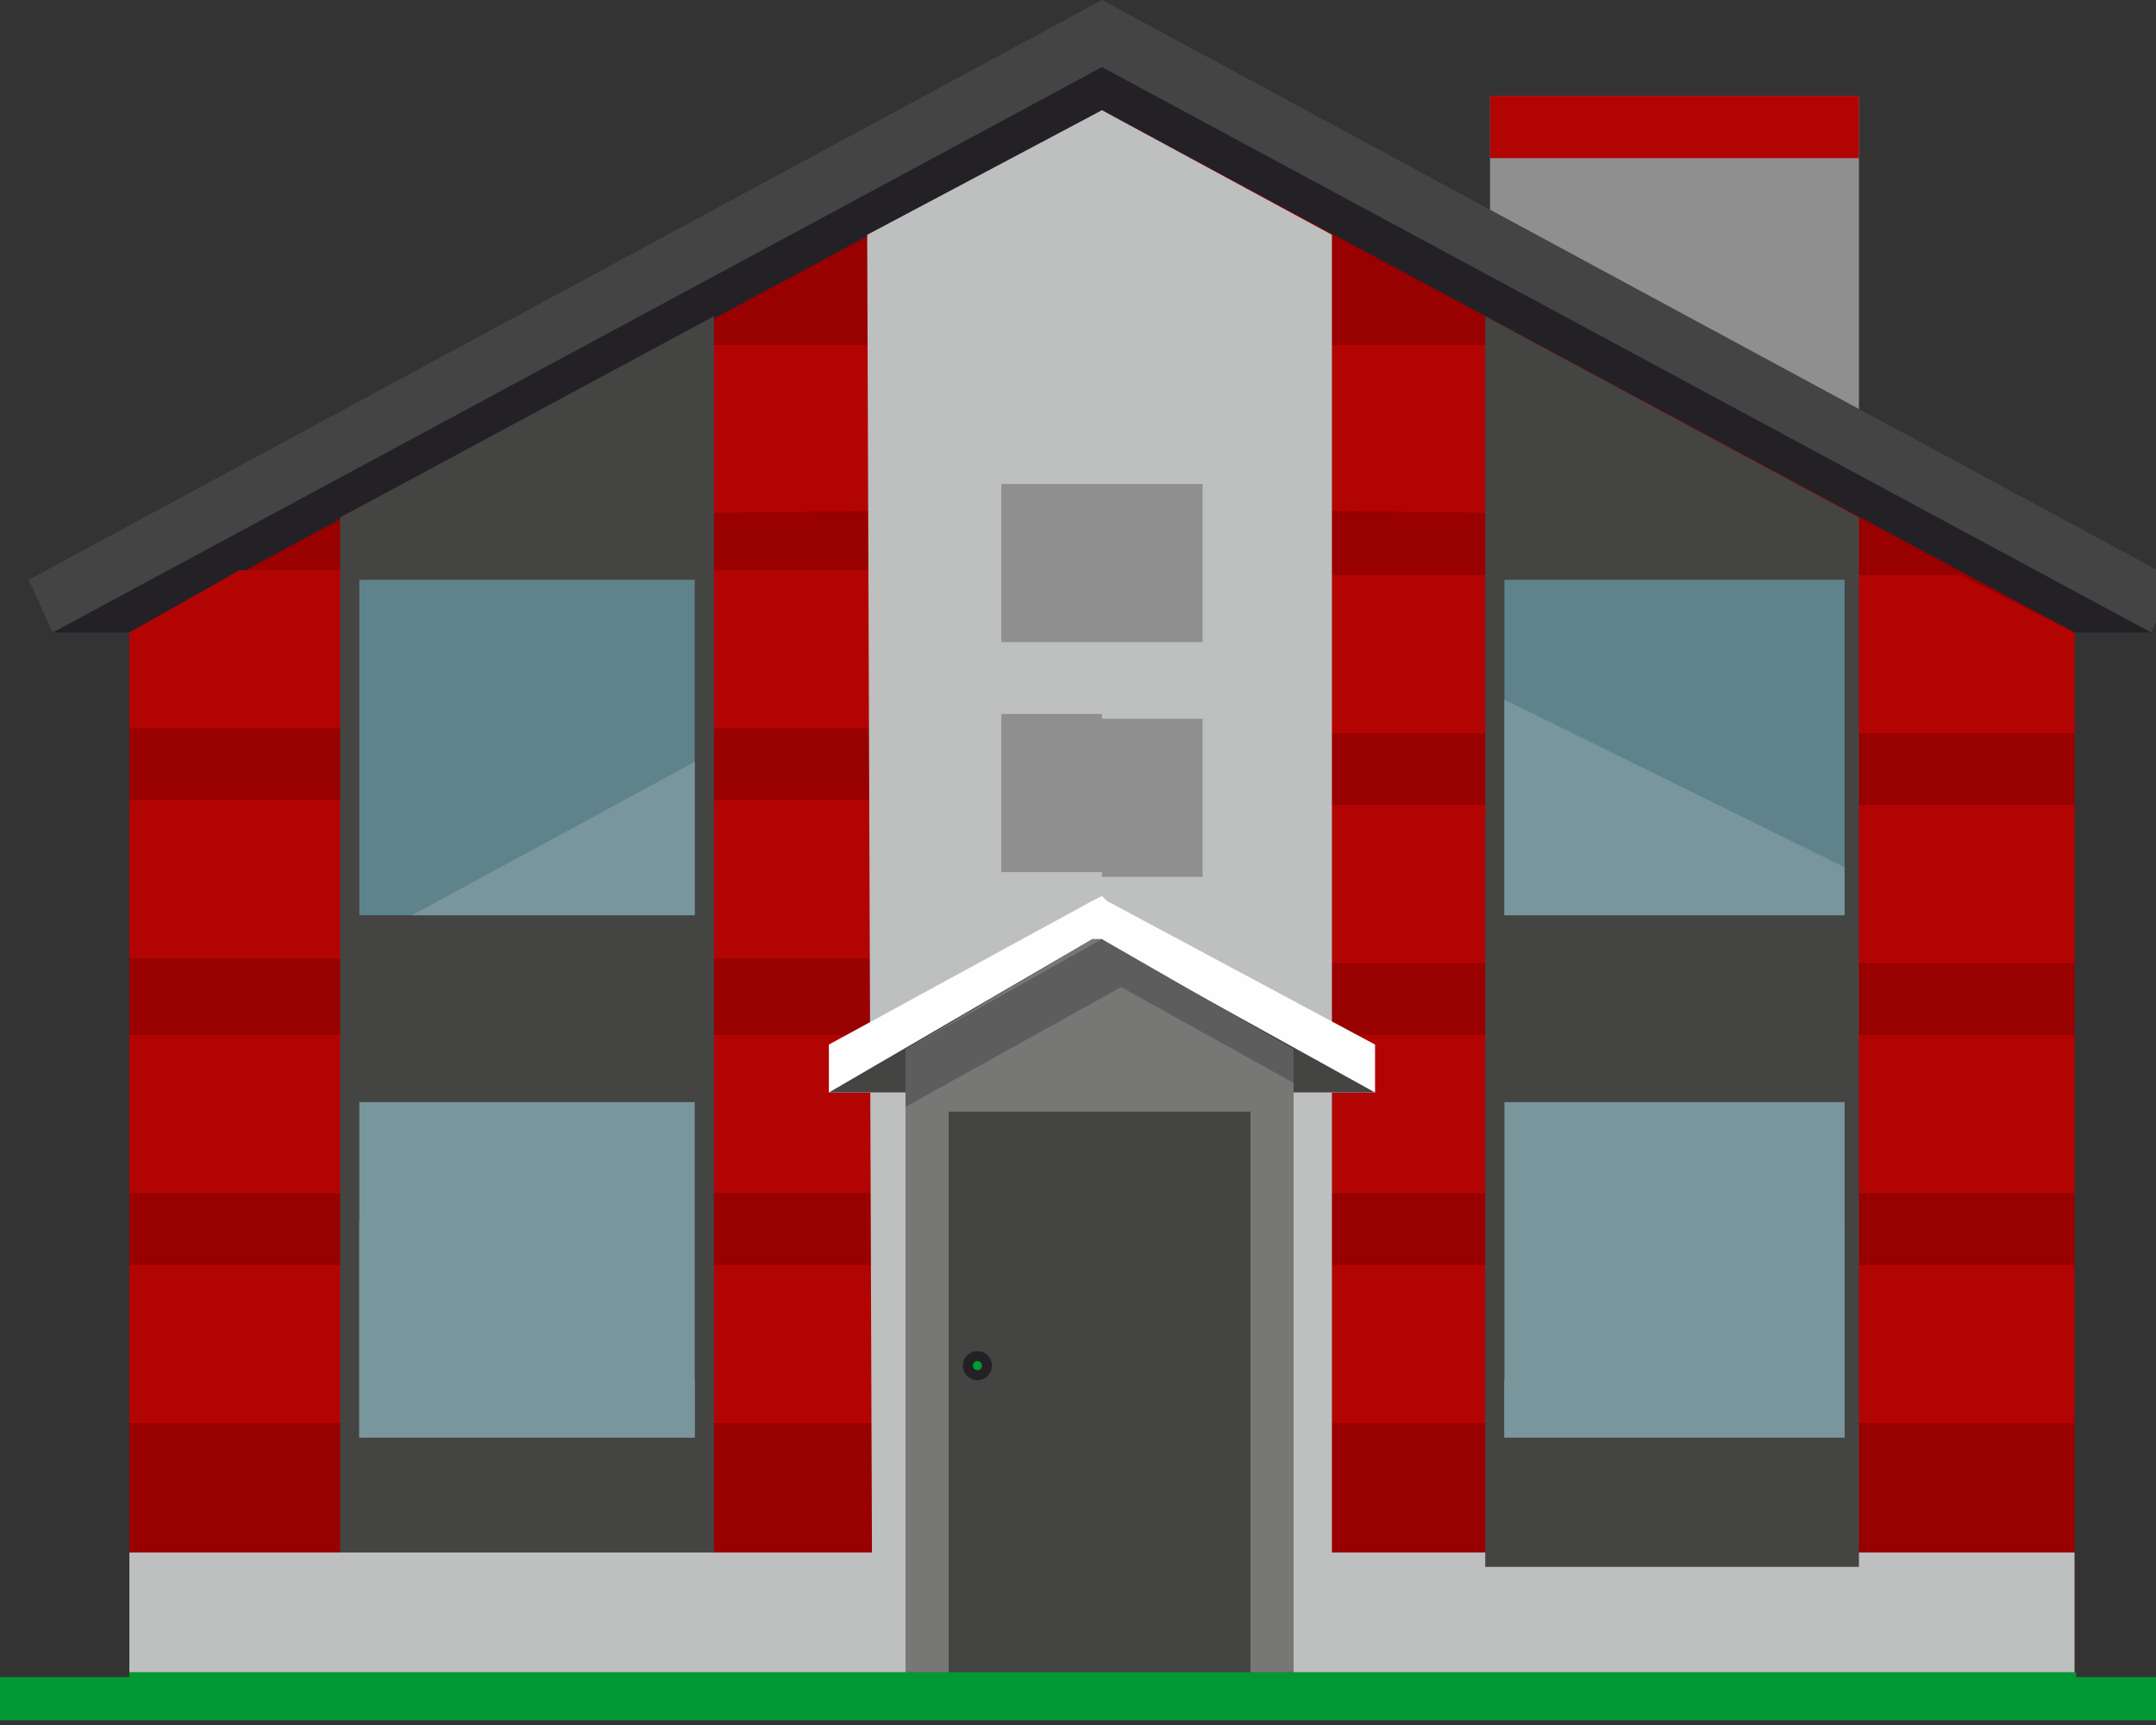 <?xml version="1.0" encoding="UTF-8"?>
<!DOCTYPE svg PUBLIC "-//W3C//DTD SVG 1.1//EN" "http://www.w3.org/Graphics/SVG/1.1/DTD/svg11.dtd">
<!-- Creator: CorelDRAW X7 -->
<svg xmlns="http://www.w3.org/2000/svg" xml:space="preserve" width="450px" height="360px" version="1.1" style="shape-rendering:geometricPrecision; text-rendering:geometricPrecision; image-rendering:optimizeQuality; fill-rule:evenodd; clip-rule:evenodd"
viewBox="0 0 450 360"
 xmlns:xlink="http://www.w3.org/1999/xlink">
 <rect x="0" y="0" width="450" height="360" fill="#333333" stroke="none"/>
 <defs>
  <style type="text/css">
   <![CDATA[
    .str0 {stroke:#232125;stroke-width:2.083}
    .fil9 {fill:#FEFEFE}
    .fil5 {fill:#BEBFBF}
    .fil10 {fill:#777776}
    .fil8 {fill:#79969C}
    .fil11 {fill:#5D5D5D}
    .fil6 {fill:#444443}
    .fil7 {fill:#5F838B}
    .fil2 {fill:#232125}
    .fil14 {fill:#009933}
    .fil13 {fill:#009933}
    .fil3 {fill:#990000}
    .fil4 {fill:#B30404}
    .fil1 {fill:#444444;fill-rule:nonzero}
    .fil0 {fill:#8F8F8F;fill-rule:nonzero}
    .fil12 {fill:#B30404;fill-rule:nonzero}
   ]]>
  </style>
 </defs>
 <g id="Слой_x0020_1">
  <polygon class="fil0" points="388,123 311,123 311,20 388,20 "/>
  <polygon class="fil1" points="230,0 454,121 449,132 230,26 230,26 11,132 6,121 230,0 "/>
  <polygon class="fil2" points="230,14 449,132 230,132 230,22 229,132 11,132 230,14 "/>
  <polygon class="fil3" points="230,23 433,132 433,349 230,349 "/>
  <path class="fil4" d="M230 72l90 0 68 36 -158 -2 0 -34zm203 192l0 0 0 33 -203 0 0 -33 203 0zm0 -48l0 0 0 33 -203 0 0 -33 203 0zm0 -48l0 0 0 33 -203 0 0 -33 203 0zm-203 -48l0 0 179 0 24 12 0 21 -203 0 0 -33z"/>
  <polygon class="fil5" points="433,324 433,349 270,349 270,324 "/>
  <polygon class="fil3" points="230,23 27,132 27,349 230,349 "/>
  <path class="fil4" d="M230 72l-91 0 -68 36 159 -2 0 -34zm-203 192l0 0 0 33 203 0 0 -33 -203 0zm0 -48l0 0 0 33 203 0 0 -33 -203 0zm0 -49l0 0 0 33 203 0 0 -33 -203 0zm203 -48l0 0 -180 0 -23 13 0 20 203 0 0 -33z"/>
  <polygon class="fil5" points="230,23 181,49 182,326 230,326 230,326 278,326 278,49 230,23 "/>
  <polygon class="fil6" points="149,66 71,108 71,327 149,327 "/>
  <polygon class="fil7" points="145,191 75,191 75,121 145,121 "/>
  <polygon class="fil8" points="145,230 75,230 75,300 145,300 "/>
  <polygon class="fil8" points="145,159 145,191 86,191 "/>
  <polygon class="fil8" points="75,255 75,300 145,300 145,288 "/>
  <polygon class="fil9" points="228,188 173,218 173,228 230,228 230,228 287,228 287,218 231,188 230,187 "/>
  <polygon class="fil5" points="27,324 27,349 189,349 189,324 "/>
  <polygon class="fil6" points="231,197 230,196 228,196 173,228 230,228 230,228 287,228 "/>
  <polygon class="fil10" points="230,349 189,349 189,219 228,196 230,196 231,197 270,219 270,349 230,349 "/>
  <polygon class="fil6" points="198,232 198,349 230,349 230,349 261,349 261,232 230,232 "/>
  <polygon class="fil11" points="189,219 189,231 234,206 270,226 270,219 230,196 "/>
  <g id="_1169327712">
   <polygon class="fil0" points="230,101 251,101 251,134 230,134 230,134 209,134 209,101 230,101 "/>
   <polygon class="fil0" points="230,150 251,150 251,183 230,183 230,182 209,182 209,149 230,149 "/>
  </g>
  <polygon class="fil6" points="310,66 388,108 388,327 310,327 "/>
  <polygon class="fil7" points="314,121 385,121 385,191 314,191 "/>
  <polygon class="fil8" points="314,230 385,230 385,300 314,300 "/>
  <polygon class="fil8" points="314,146 314,191 385,191 385,181 "/>
  <polygon class="fil8" points="385,255 385,300 314,300 314,288 "/>
  <polygon class="fil12" points="311,20 388,20 388,33 311,33 "/>
  <g id="_1169322784">
   <rect class="fil13" x="27" y="349" width="406.325" height="8.359"/>
   <circle class="fil13 str0" cx="204" cy="285" r="2"/>
  </g>
  <rect class="fil14" y="350" width="451.478" height="9.009"/>
 </g>
</svg>
